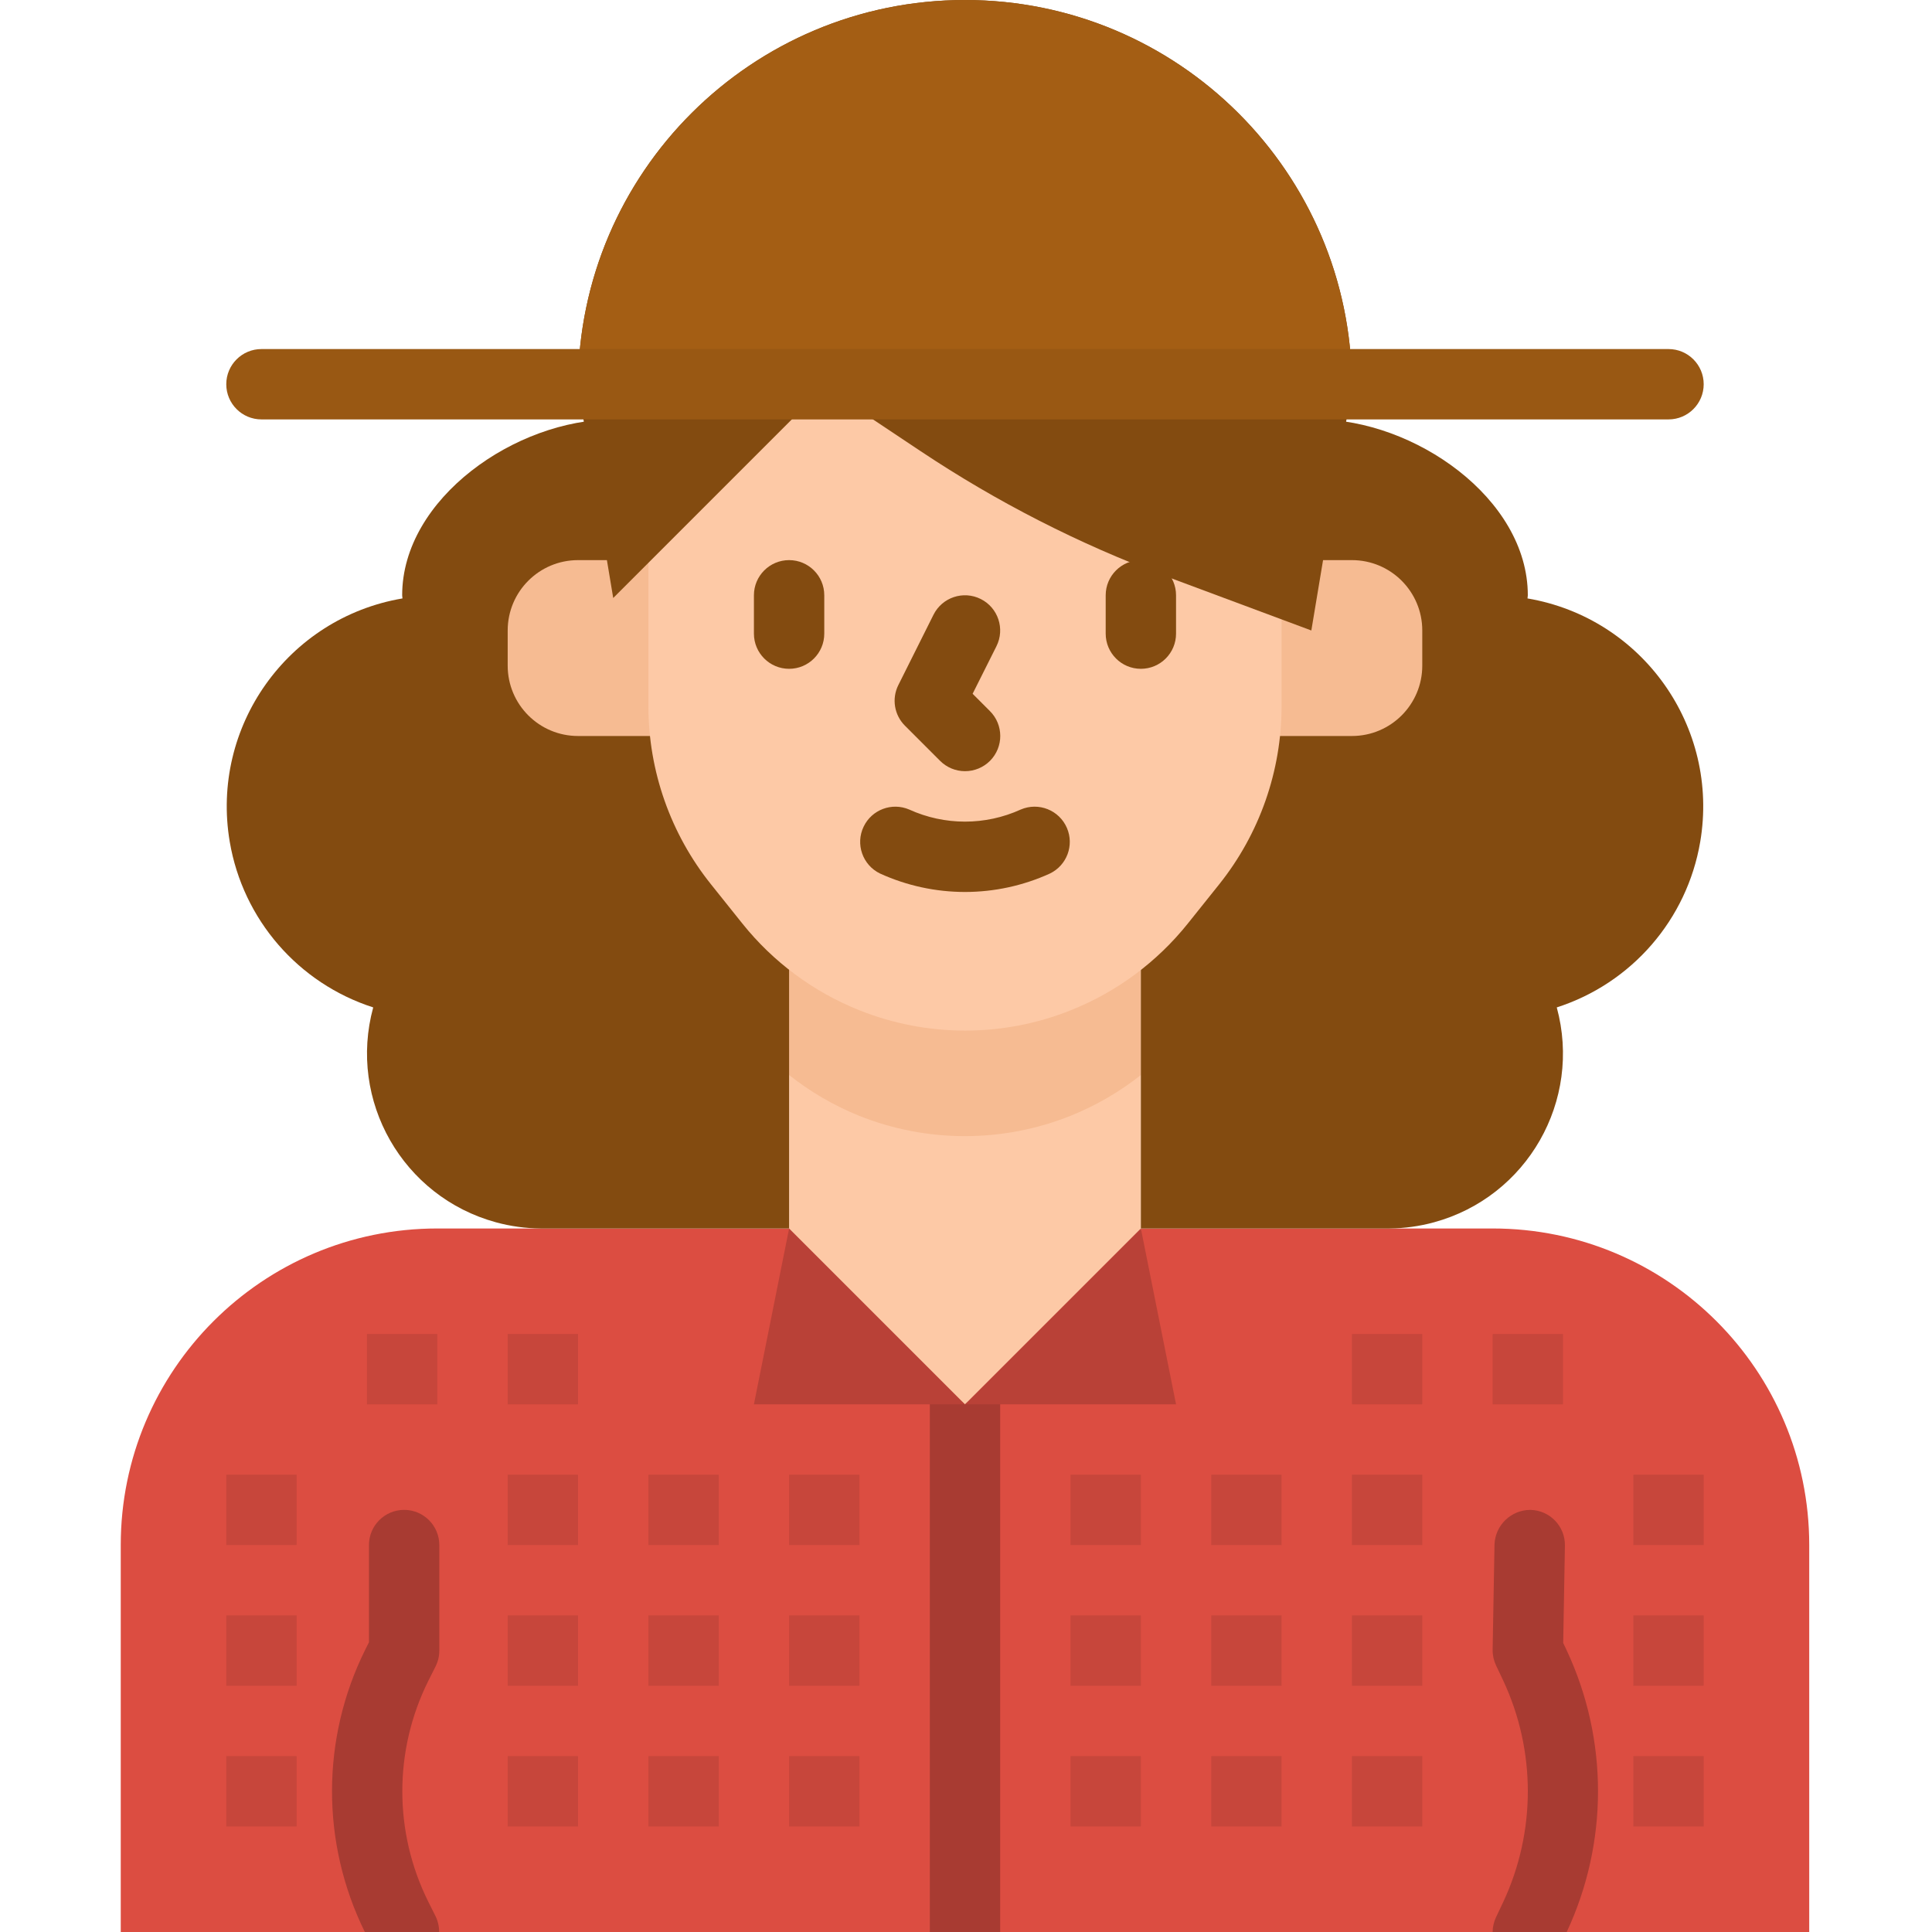 <svg height="512pt" viewBox="-32 0 512 512" width="512pt" xmlns="http://www.w3.org/2000/svg"><path d="m271.898 325.559h91.664c46.336 0 83.902 37.562 83.902 83.898v102.543h-447.465v-102.543c0-46.336 37.562-83.898 83.898-83.898h186.445" fill="#dc4d41"/><path d="m233.055 512v-139.832c0-5.148-4.176-9.324-9.324-9.324-5.148 0-9.32 4.176-9.32 9.324v139.832zm0 0" fill="#a83b32"/><g fill="#c7463b"><path d="m27.965 390.812h18.645v18.645h-18.645zm0 0"/><path d="m102.543 353.523h18.645v18.645h-18.645zm0 0"/><path d="m65.254 353.523h18.645v18.645h-18.645zm0 0"/><path d="m139.832 390.812h18.645v18.645h-18.645zm0 0"/><path d="m177.121 390.812h18.645v18.645h-18.645zm0 0"/><path d="m177.121 428.102h18.645v18.645h-18.645zm0 0"/><path d="m139.832 428.102h18.645v18.645h-18.645zm0 0"/><path d="m177.121 465.391h18.645v18.645h-18.645zm0 0"/><path d="m139.832 465.391h18.645v18.645h-18.645zm0 0"/><path d="m102.543 390.812h18.645v18.645h-18.645zm0 0"/><path d="m102.543 428.102h18.645v18.645h-18.645zm0 0"/><path d="m102.543 465.391h18.645v18.645h-18.645zm0 0"/><path d="m27.965 428.102h18.645v18.645h-18.645zm0 0"/><path d="m27.965 465.391h18.645v18.645h-18.645zm0 0"/><path d="m251.699 390.812h18.645v18.645h-18.645zm0 0"/><path d="m288.988 390.812h18.645v18.645h-18.645zm0 0"/><path d="m288.988 428.102h18.645v18.645h-18.645zm0 0"/><path d="m251.699 428.102h18.645v18.645h-18.645zm0 0"/><path d="m288.988 465.391h18.645v18.645h-18.645zm0 0"/><path d="m326.273 390.812h18.645v18.645h-18.645zm0 0"/><path d="m326.273 428.102h18.645v18.645h-18.645zm0 0"/><path d="m326.273 465.391h18.645v18.645h-18.645zm0 0"/><path d="m400.852 390.812h18.645v18.645h-18.645zm0 0"/><path d="m400.852 428.102h18.645v18.645h-18.645zm0 0"/><path d="m400.852 465.391h18.645v18.645h-18.645zm0 0"/><path d="m251.699 465.391h18.645v18.645h-18.645zm0 0"/><path d="m326.273 353.523h18.645v18.645h-18.645zm0 0"/><path d="m363.562 353.523h18.645v18.645h-18.645zm0 0"/></g><path d="m83.434 507.832-1.969-3.934c-9.129-18.383-9.129-39.98 0-58.363l1.977-3.938c.648-1.297.984-2.727.98-4.176v-27.965c0-5.148-4.172-9.324-9.32-9.324-5.152 0-9.324 4.176-9.324 9.324v25.766l-.988 1.969c-11.699 23.555-11.734 51.219-.102 74.809h19.68c.016-1.441-.305-2.867-.934-4.168zm0 0" fill="#a83b32"/><path d="m364.496 508.012c-.602 1.242-.918 2.605-.934 3.988h19.633c11.059-23.648 11.059-50.984 0-74.633l-.93-1.969.453-25.773c.094-5.148-4.004-9.398-9.148-9.488-.012 0-.023-.004-.031-.004-5.102.023-9.281 4.059-9.48 9.156l-.496 27.965c-.012 1.441.309 2.863.934 4.16l1.863 3.934c8.707 18.609 8.707 40.121 0 58.73zm0 0" fill="#a83b32"/><path d="m177.121 334.879 46.609 37.289 46.613-37.289v-83.898h-93.223zm0 0" fill="#fdc9a6"/><path d="m177.121 284.895c5.625 4.453 11.855 8.082 18.504 10.777 18.023 7.219 38.133 7.219 56.156 0 6.668-2.691 12.918-6.32 18.562-10.777v-33.914h-93.223zm0 0" fill="#f6bb92"/><path d="m130.512 111.148c-25.738 0-55.934 20.871-55.934 46.609 0 .281.074.543.082.832-30.453 5.172-50.945 34.059-45.77 64.512 3.496 20.57 18.152 37.484 38.016 43.875-6.742 24.711 7.828 50.207 32.539 56.949 3.836 1.047 7.793 1.594 11.77 1.633h65.906v-74.578l-9.32-46.613zm0 0" fill="#834b10"/><path d="m316.953 111.148c25.738 0 55.934 20.871 55.934 46.609 0 .281-.074.543-.086.832 30.453 5.172 50.949 34.059 45.773 64.512-3.496 20.57-18.152 37.484-38.016 43.875 6.738 24.711-7.828 50.207-32.539 56.949-3.836 1.047-7.793 1.594-11.77 1.633h-65.91v-121.188zm0 0" fill="#834b10"/><path d="m326.273 195.047h-27.965v-46.609h27.965c10.301 0 18.645 8.348 18.645 18.645v9.32c0 10.297-8.344 18.645-18.645 18.645zm0 0" fill="#f6bb92"/><path d="m121.188 195.047h27.969v-46.609h-27.969c-10.297 0-18.645 8.348-18.645 18.645v9.32c0 10.297 8.348 18.645 18.645 18.645zm0 0" fill="#f6bb92"/><path d="m251.84 267.703c-18.023 7.219-38.137 7.219-56.16 0-12.129-4.852-22.797-12.766-30.957-22.969l-8.27-10.34c-10.742-13.395-16.605-30.051-16.621-47.223v-85.348h167.801v85.348c-.004 17.164-5.844 33.82-16.566 47.223l-8.27 10.34c-8.16 10.203-18.828 18.117-30.957 22.969zm0 0" fill="#fdc9a6"/><path d="m177.121 177.242c-5.148 0-9.324-4.176-9.324-9.324v-10.16c0-5.148 4.176-9.32 9.324-9.32 5.148 0 9.32 4.172 9.32 9.32v10.16c0 5.148-4.172 9.324-9.32 9.324zm0 0" fill="#834b10"/><path d="m270.344 177.242c-5.148 0-9.324-4.176-9.324-9.324v-10.16c0-5.148 4.176-9.32 9.324-9.32s9.32 4.172 9.32 9.32v10.16c0 5.148-4.172 9.324-9.32 9.324zm0 0" fill="#834b10"/><path d="m223.73 204.371c-2.473-.004-4.84-.984-6.59-2.734l-9.32-9.32c-2.84-2.836-3.547-7.168-1.754-10.758l9.32-18.645c2.305-4.609 7.902-6.477 12.512-4.176 4.609 2.301 6.477 7.902 4.176 12.508l-6.32 12.613 4.57 4.57c3.652 3.625 3.68 9.527.055 13.184-1.758 1.77-4.152 2.762-6.648 2.758zm0 0" fill="#834b10"/><path d="m177.121 325.559 46.609 46.609h-55.934zm0 0" fill="#b94137"/><path d="m270.344 325.559-46.613 46.609h55.934zm0 0" fill="#b94137"/><path d="m223.73 0c-56.633 0-102.543 45.91-102.543 102.543l9.324 55.934 55.93-55.934 25.582 17.051c20.168 13.445 41.824 24.508 64.535 32.973l38.961 14.516 10.754-64.539c0-56.633-45.91-102.543-102.543-102.543zm0 0" fill="#834b10"/><path d="m223.73 0c-56.352 0-102.148 45.473-102.543 101.824h205.086c-.395-56.352-46.188-101.824-102.543-101.824zm0 0" fill="#a45e14"/><path d="m410.176 111.148h-372.887c-5.148 0-9.324-4.176-9.324-9.324 0-5.148 4.176-9.32 9.324-9.32h372.887c5.148 0 9.32 4.172 9.32 9.32 0 5.148-4.172 9.324-9.32 9.324zm0 0" fill="#995813"/><path d="m223.73 236.383c-7.762-.004-15.438-1.668-22.504-4.887-4.637-2.234-6.582-7.809-4.344-12.445 2.164-4.492 7.48-6.48 12.062-4.52 9.395 4.277 20.18 4.277 29.57 0 4.734-2.027 10.215.168 12.238 4.902 1.965 4.582-.027 9.898-4.52 12.062-7.066 3.219-14.738 4.883-22.504 4.887zm0 0" fill="#834b10"/></svg>